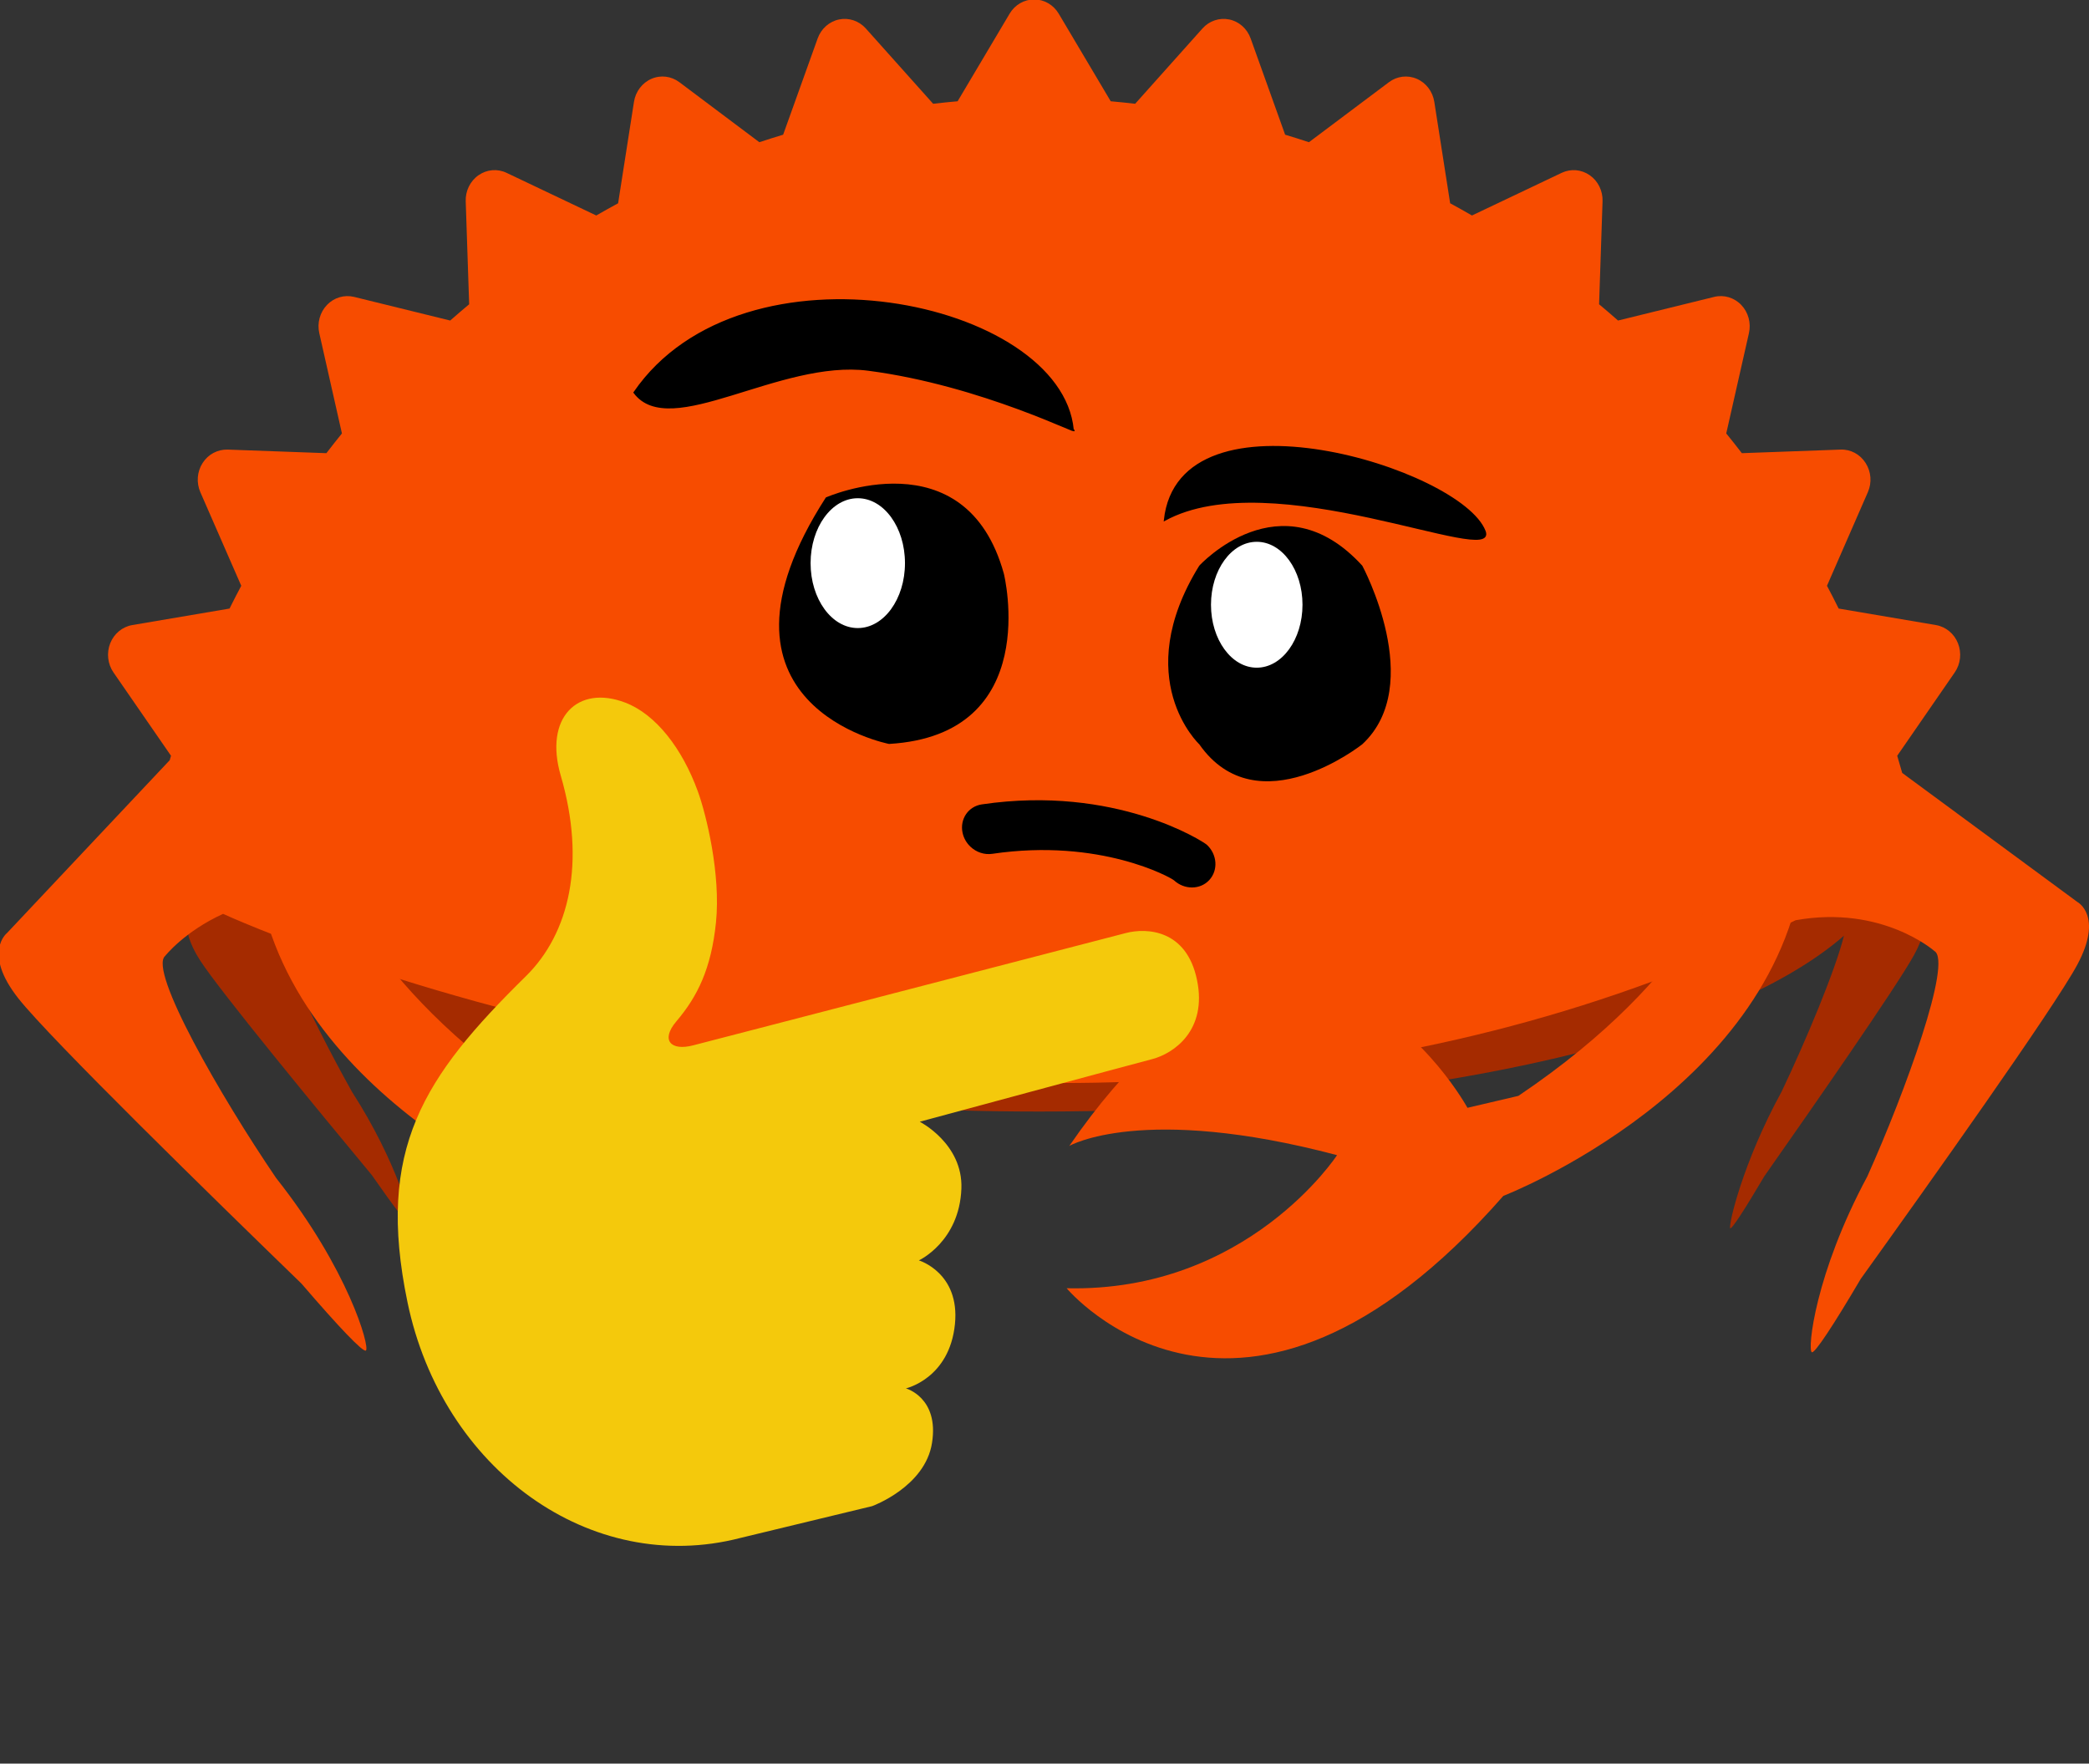 <?xml version="1.0" encoding="UTF-8" standalone="no"?>
<!-- Created with Inkscape (http://www.inkscape.org/) -->

<svg
   xmlns:dc="http://purl.org/dc/elements/1.1/"
   xmlns:cc="http://creativecommons.org/ns#"
   xmlns:rdf="http://www.w3.org/1999/02/22-rdf-syntax-ns#"
   xmlns:svg="http://www.w3.org/2000/svg"
   xmlns="http://www.w3.org/2000/svg"
   xmlns:sodipodi="http://sodipodi.sourceforge.net/DTD/sodipodi-0.dtd"
   xmlns:inkscape="http://www.inkscape.org/namespaces/inkscape"
   width="371.796mm"
   height="313.879mm"
   viewBox="0 0 371.796 313.879"
   version="1.1"
   id="svg902"
   inkscape:export-filename="/home/frans/bitmap.png"
   inkscape:export-xdpi="2.7326827"
   inkscape:export-ydpi="2.7326827"
   inkscape:version="0.92.2 5c3e80d, 2017-08-06"
   sodipodi:docname="ferristhink.svg">
  <rect x="0" y="0" width="371.796" height="313.879" fill="#333333" stroke="none"/>
  <defs
     id="defs896" />
  <sodipodi:namedview
     id="base"
     pagecolor="#ffffff"
     bordercolor="#666666"
     borderopacity="1.0"
     inkscape:pageopacity="0.0"
     inkscape:pageshadow="2"
     inkscape:zoom="0.0625"
     inkscape:cx="-687.48858"
     inkscape:cy="-192.40727"
     inkscape:document-units="mm"
     inkscape:current-layer="layer1"
     showgrid="false"
     fit-margin-top="0"
     fit-margin-left="0"
     fit-margin-right="0"
     fit-margin-bottom="0"
     inkscape:window-width="1254"
     inkscape:window-height="1062"
     inkscape:window-x="6"
     inkscape:window-y="6"
     inkscape:window-maximized="1" />
  <g
     inkscape:label="Layer 1"
     inkscape:groupmode="layer"
     id="layer1"
     transform="translate(109.655,23.657)">
    <g
       id="g903"
       transform="matrix(0.353,0,0,-0.353,75.318,80.89)"
       inkscape:export-filename="/home/frans/ferristhink.png"
       inkscape:export-xdpi="2.7326827"
       inkscape:export-ydpi="2.7326827"
       mask="none"
       clip-path="none">
      <path
         d="m 0,0 c -114.597,0 -218.172,-13.779 -296.172,-36.229 v 5.071 c -78,-25.095 -127.681,-59.959 -127.681,-98.506 0,-6.077 1.345,-12.062 3.703,-17.931 l -7.984,-14.321 c 0,0 -6.413,-8.359 4.935,-25.999 10.01,-15.554 60.164,-76.438 86.628,-108.32 11.367,-16.348 19.083,-26.413 19.757,-25.44 1.061,1.543 -7.064,32.229 -29.639,67.242 -10.533,18.805 -23.358,43.719 -30.908,62.12 21.081,-13.342 49.189,-25.445 81.189,-35.861 v 0.159 c 78,-22.453 181.575,-36.229 296.172,-36.229 131.156,0 248.828,18.046 327.828,46.491 V -46.495 C 248.828,-18.048 131.156,0 0,0"
         style="fill:#a52b00;fill-opacity:1;fill-rule:nonzero;stroke:none"
         id="path905"
         inkscape:connector-curvature="0" />
    </g>
    <g
       id="g907"
       transform="matrix(0.353,0,0,-0.353,232.549,136.921)"
       inkscape:export-filename="/home/frans/ferristhink.png"
       inkscape:export-xdpi="2.7326827"
       inkscape:export-ydpi="2.7326827"
       mask="none"
       clip-path="none">
      <path
         d="m 0,0 -13.433,27.828 c 0.071,1.056 0.124,2.114 0.124,3.175 0,31.548 -32.805,60.62 -87.997,83.901 V -52.898 c 25.751,10.864 46.645,22.984 61.586,36.037 -4.398,-17.683 -19.437,-53.455 -31.428,-78.611 -19.707,-35.981 -26.845,-67.303 -25.929,-68.853 0.584,-0.978 7.307,9.393 17.222,26.2 23.072,32.876 66.792,95.64 75.53,111.627 C 5.574,-8.375 0,0 0,0"
         style="fill:#a52b00;fill-opacity:1;fill-rule:nonzero;stroke:none"
         id="path909"
         inkscape:connector-curvature="0" />
    </g>
    <g
       id="g911"
       transform="matrix(0.353,0,0,-0.353,260.065,136.866)"
       inkscape:export-filename="/home/frans/ferristhink.png"
       inkscape:export-xdpi="2.7326827"
       inkscape:export-ydpi="2.7326827"
       mask="none"
       clip-path="none">
      <path
         d="m 0,0 -88.296,65.043 c -0.83,2.895 -1.66,5.787 -2.516,8.658 l 29.002,42.016 c 2.961,4.274 3.558,9.829 1.635,14.703 -1.925,4.85 -6.136,8.327 -11.117,9.179 l -49.043,8.321 c -1.898,3.879 -3.89,7.698 -5.889,11.484 l 20.604,47.172 c 2.119,4.806 1.673,10.39 -1.139,14.751 -2.797,4.383 -7.551,6.942 -12.617,6.743 l -49.77,-1.809 c -2.577,3.356 -5.194,6.68 -7.866,9.946 l 11.438,50.56 c 1.159,5.132 -0.302,10.508 -3.879,14.238 -3.555,3.716 -8.722,5.254 -13.636,4.05 l -48.478,-11.919 c -3.14,2.775 -6.33,5.513 -9.559,8.196 l 1.745,51.907 c 0.188,5.254 -2.262,10.247 -6.468,13.163 -4.204,2.934 -9.54,3.376 -14.138,1.196 l -45.226,-21.502 c -3.64,2.09 -7.302,4.16 -11.005,6.163 l -7.991,51.148 c -0.812,5.181 -4.146,9.584 -8.815,11.594 -4.655,2.022 -9.99,1.367 -14.077,-1.71 l -40.321,-30.253 c -3.97,1.318 -7.958,2.583 -11.996,3.792 l -17.38,48.504 c -1.766,4.945 -5.842,8.576 -10.81,9.597 -4.953,1.012 -10.048,-0.703 -13.483,-4.539 l -33.938,-37.971 c -4.104,0.471 -8.21,0.901 -12.327,1.259 l -26.208,44.154 c -2.656,4.472 -7.344,7.193 -12.397,7.193 -5.041,0 -9.739,-2.721 -12.372,-7.193 l -26.214,-44.154 c -4.119,-0.358 -8.244,-0.788 -12.341,-1.259 l -33.943,37.971 c -3.437,3.836 -8.551,5.551 -13.487,4.539 -4.966,-1.035 -9.045,-4.652 -10.806,-9.597 l -17.393,-48.504 c -4.027,-1.209 -8.017,-2.482 -11.997,-3.792 l -40.308,30.253 c -4.098,3.088 -9.432,3.741 -14.098,1.71 -4.65,-2.01 -7.997,-6.413 -8.803,-11.594 l -7.997,-51.148 c -3.7,-2.003 -7.363,-4.062 -11.014,-6.163 l -45.222,21.502 c -4.592,2.189 -9.952,1.738 -14.135,-1.196 -4.201,-2.916 -6.656,-7.909 -6.466,-13.163 l 1.736,-51.907 c -3.219,-2.683 -6.403,-5.421 -9.558,-8.196 l -48.47,11.919 c -4.925,1.195 -10.086,-0.334 -13.65,-4.05 -3.585,-3.73 -5.039,-9.106 -3.885,-14.238 l 11.415,-50.56 c -2.649,-3.279 -5.27,-6.59 -7.839,-9.946 l -49.771,1.809 c -5.023,0.148 -9.817,-2.36 -12.623,-6.743 -2.812,-4.361 -3.237,-9.945 -1.146,-14.751 l 20.619,-47.172 c -2.003,-3.786 -3.992,-7.605 -5.906,-11.484 l -49.04,-8.321 c -4.982,-0.841 -9.183,-4.316 -11.12,-9.179 -1.925,-4.874 -1.3,-10.429 1.639,-14.703 l 29.01,-42.016 c -0.224,-0.741 -0.43,-1.49 -0.653,-2.233 l -82.017,-87.122 c 0,0 -12.569,-9.851 5.731,-33.002 16.133,-20.421 98.988,-101.376 142.747,-143.789 18.483,-21.532 31.143,-34.866 32.466,-33.712 2.088,1.832 -8.871,41.006 -45.275,86.97 -28.06,41.239 -64.478,104.666 -55.939,111.977 0,0 9.714,12.331 29.204,21.207 0.713,-0.571 -0.737,0.565 0,0 0,0 411.314,-189.736 792.846,-3.21 43.584,7.817 69.968,-15.529 69.968,-15.529 9.099,-5.276 -14.463,-70.495 -33.838,-113.666 -26.353,-49.023 -30.217,-87.276 -27.982,-88.602 1.409,-0.842 10.998,13.747 24.674,36.966 C -75.469,-143.021 -11.675,-53.379 0,-31.606 13.239,-6.919 0,0 0,0"
         style="fill:#f74c00;fill-opacity:1;fill-rule:nonzero;stroke:none"
         id="path913"
         inkscape:connector-curvature="0" />
    </g>
    <g
       id="g923"
       transform="matrix(0.353,0,0,-0.353,103.785,77.023)"
       inkscape:export-filename="/home/frans/ferristhink.png"
       inkscape:export-xdpi="2.7326827"
       inkscape:export-ydpi="2.7326827"
       mask="none"
       clip-path="none">
      <path
         d="m 0,0 c 0,0 41.104,45.009 82.21,0 0,0 32.297,-60.013 0,-90.016 0,0 -52.85,-42.009 -82.21,0 0,0 -35.232,33.006 0,90.016"
         style="fill:#000000;fill-opacity:1;fill-rule:nonzero;stroke:none"
         id="path925"
         inkscape:connector-curvature="0" />
    </g>
    <g
       id="g927"
       transform="matrix(0.353,0,0,-0.353,122.161,83.972)"
       inkscape:export-filename="/home/frans/ferristhink.png"
       inkscape:export-xdpi="2.7326827"
       inkscape:export-ydpi="2.7326827"
       mask="none"
       clip-path="none">
      <path
         d="m 0,0 c 0,-17.523 -10.329,-31.73 -23.07,-31.73 -12.739,0 -23.069,14.207 -23.069,31.73 0,17.529 10.33,31.738 23.069,31.738 C -10.329,31.738 0,17.529 0,0"
         style="fill:#ffffff;fill-opacity:1;fill-rule:nonzero;stroke:none"
         id="path929"
         inkscape:connector-curvature="0" />
    </g>
    <g
       id="g931"
       transform="matrix(0.353,0,0,-0.353,37.33,64.878)"
       inkscape:export-filename="/home/frans/ferristhink.png"
       inkscape:export-xdpi="2.7326827"
       inkscape:export-ydpi="2.7326827"
       mask="none"
       clip-path="none">
      <path
         d="m 0,0 c 0,0 70.508,31.219 89.753,-38.463 0,0 20.159,-81.218 -57.902,-85.802 0,0 -99.541,19.172 -31.851,124.265"
         style="fill:#000000;fill-opacity:1;fill-rule:nonzero;stroke:none"
         id="path933"
         inkscape:connector-curvature="0" />
    </g>
    <g
       id="g935"
       transform="matrix(0.353,0,0,-0.353,51.41,76.568)"
       inkscape:export-filename="/home/frans/ferristhink.png"
       inkscape:export-xdpi="2.7326827"
       inkscape:export-ydpi="2.7326827"
       mask="none"
       clip-path="none">
      <path
         d="m 0,0 c 0,-18.072 -10.653,-32.729 -23.794,-32.729 -13.137,0 -23.792,14.657 -23.792,32.729 0,18.078 10.655,32.731 23.792,32.731 C -10.653,32.731 0,18.078 0,0"
         style="fill:#ffffff;fill-opacity:1;fill-rule:nonzero;stroke:none"
         id="path937"
         inkscape:connector-curvature="0" />
    </g>
    <g
       id="g939"
       transform="matrix(0.353,0,0,-0.353,198.106,128.924)"
       inkscape:export-filename="/home/frans/ferristhink.png"
       inkscape:export-xdpi="2.7326827"
       inkscape:export-ydpi="2.7326827"
       mask="none"
       clip-path="none">
      <path
         d="m 0,0 c 0,0 -14.723,-58.643 -106.292,-120.267 l -25.678,-6.018 c 0,0 -83.066,151.481 -200.749,-19.221 0,0 36.677,21.354 135,-4.65 0,0 -45.23,-69.226 -136.342,-67.099 0,0 87.313,-104.749 220.18,46.554 0,0 140.455,54.315 151.845,170.701 z"
         style="fill:#f74c00;fill-opacity:1;fill-rule:nonzero;stroke:none"
         id="path941"
         inkscape:connector-curvature="0" />
    </g>
    <g
       id="g915-5"
       transform="matrix(0.353,0,0,-0.353,60.255,185.852)"
       inkscape:export-filename="/home/frans/ferristhink.png"
       inkscape:export-xdpi="2.7326827"
       inkscape:export-ydpi="2.7326827"
       mask="none"
       clip-path="none" />
    <g
       id="g939-3"
       transform="matrix(-0.353,0,0,-0.353,-50.753,130.113)"
       inkscape:export-filename="/home/frans/ferristhink.png"
       inkscape:export-xdpi="2.7326827"
       inkscape:export-ydpi="2.7326827"
       mask="none"
       clip-path="none">
      <path
         d="m 0,0 c 0,0 -14.723,-58.643 -106.292,-120.267 l -25.678,-6.018 c -20.409,15.441 0.789,-50.319 18.089,-44.416 0,0 140.455,54.315 151.845,170.701 z"
         style="fill:#f74c00;fill-opacity:1;fill-rule:nonzero;stroke:none"
         id="path941-0"
         inkscape:connector-curvature="0"
         sodipodi:nodetypes="cccccc" />
    </g>
    <path
       style="fill:#000000;fill-opacity:1;fill-rule:evenodd;stroke:#000000;stroke-width:0.295px;stroke-linecap:butt;stroke-linejoin:miter;stroke-opacity:1"
       d="M 3.234,46.2 C 9.562,54.7 29.069,40.123 44.877,42.176 65.221,44.819 83.368,54.211 81.304,52.827 79.13,29.904 22.565,18.022 3.234,46.2 Z"
       id="path1005"
       inkscape:connector-curvature="0"
       sodipodi:nodetypes="cscc"
       inkscape:export-filename="/home/frans/ferristhink.png"
       inkscape:export-xdpi="2.7326827"
       inkscape:export-ydpi="2.7326827"
       mask="none"
       clip-path="none" />
    <path
       style="fill:#000000;fill-opacity:1;fill-rule:evenodd;stroke:#000000;stroke-width:0.265px;stroke-linecap:butt;stroke-linejoin:miter;stroke-opacity:1"
       d="M 97.614,68.922 C 116.727,58.406 157.133,77.421 154.624,70.884 150.366,59.792 100.262,44.457 97.614,68.922 Z"
       id="path1007"
       inkscape:connector-curvature="0"
       sodipodi:nodetypes="csc"
       inkscape:export-filename="/home/frans/ferristhink.png"
       inkscape:export-xdpi="2.7326827"
       inkscape:export-ydpi="2.7326827"
       mask="none"
       clip-path="none" />
    <path
       id="path38"
       style="fill:#000000;fill-opacity:1;fill-rule:nonzero;stroke:none;stroke-width:5.175"
       d="m 63.088,127.055 c -0.704,-0.657 -1.221,-1.516 -1.429,-2.515 -0.512,-2.427 1.025,-4.689 3.442,-5.041 23.766,-3.509 39.41,6.616 40.036,7.19 1.863,1.729 2.044,4.539 0.424,6.288 -1.615,1.739 -4.425,1.749 -6.283,0.031 -0.538,-0.476 -13.118,-7.542 -32.319,-4.711 -1.433,0.213 -2.852,-0.289 -3.871,-1.242"
       inkscape:connector-curvature="0"
       inkscape:export-xdpi="2.7326827"
       inkscape:export-ydpi="2.7326827"
       sodipodi:nodetypes="cccccccc" />
    <path
       id="path46"
       style="fill:#f4c90c;fill-opacity:1;fill-rule:nonzero;stroke:none;stroke-width:7.871"
       d="m 45.579,244.39 c 0,0 9.422,-3.418 10.643,-11.245 1.289,-8.076 -4.647,-9.706 -4.647,-9.706 0,0 7.753,-1.73 8.729,-11.445 0.916,-9.149 -6.42,-11.336 -6.42,-11.336 0,0 7.224,-3.327 7.567,-12.8 0.283,-7.976 -7.411,-11.877 -7.411,-11.877 0,0 37.522,-10.147 41.373,-11.145 3.843,-1.006 9.839,-5.123 7.969,-14.098 -1.855,-8.983 -8.967,-9.299 -12.647,-8.342 -3.679,0.965 -50.229,13.033 -66.286,17.208 -1.713,0.441 -9.742,2.512 -10.717,2.778 -4.022,1.056 -5.847,-0.923 -3.016,-4.258 3.791,-4.458 6.204,-9.39 7.053,-17.574 0.886,-8.617 -1.728,-19.246 -3.225,-23.363 -2.786,-7.66 -7.485,-13.715 -12.915,-15.795 -8.476,-3.244 -14.494,2.67 -11.485,12.983 4.499,15.429 1.557,28.071 -6.204,35.706 -18.24,17.94 -26.73,30.732 -21.077,57.996 6.159,29.734 32.599,48.872 59.226,41.986 1.408,-0.35 23.491,-5.672 23.491,-5.672"
       inkscape:connector-curvature="0"
       inkscape:export-filename="/home/frans/ferristhink.png"
       inkscape:export-xdpi="2.7326827"
       inkscape:export-ydpi="2.7326827"
       mask="none"
       clip-path="none" />
  </g>
</svg>
